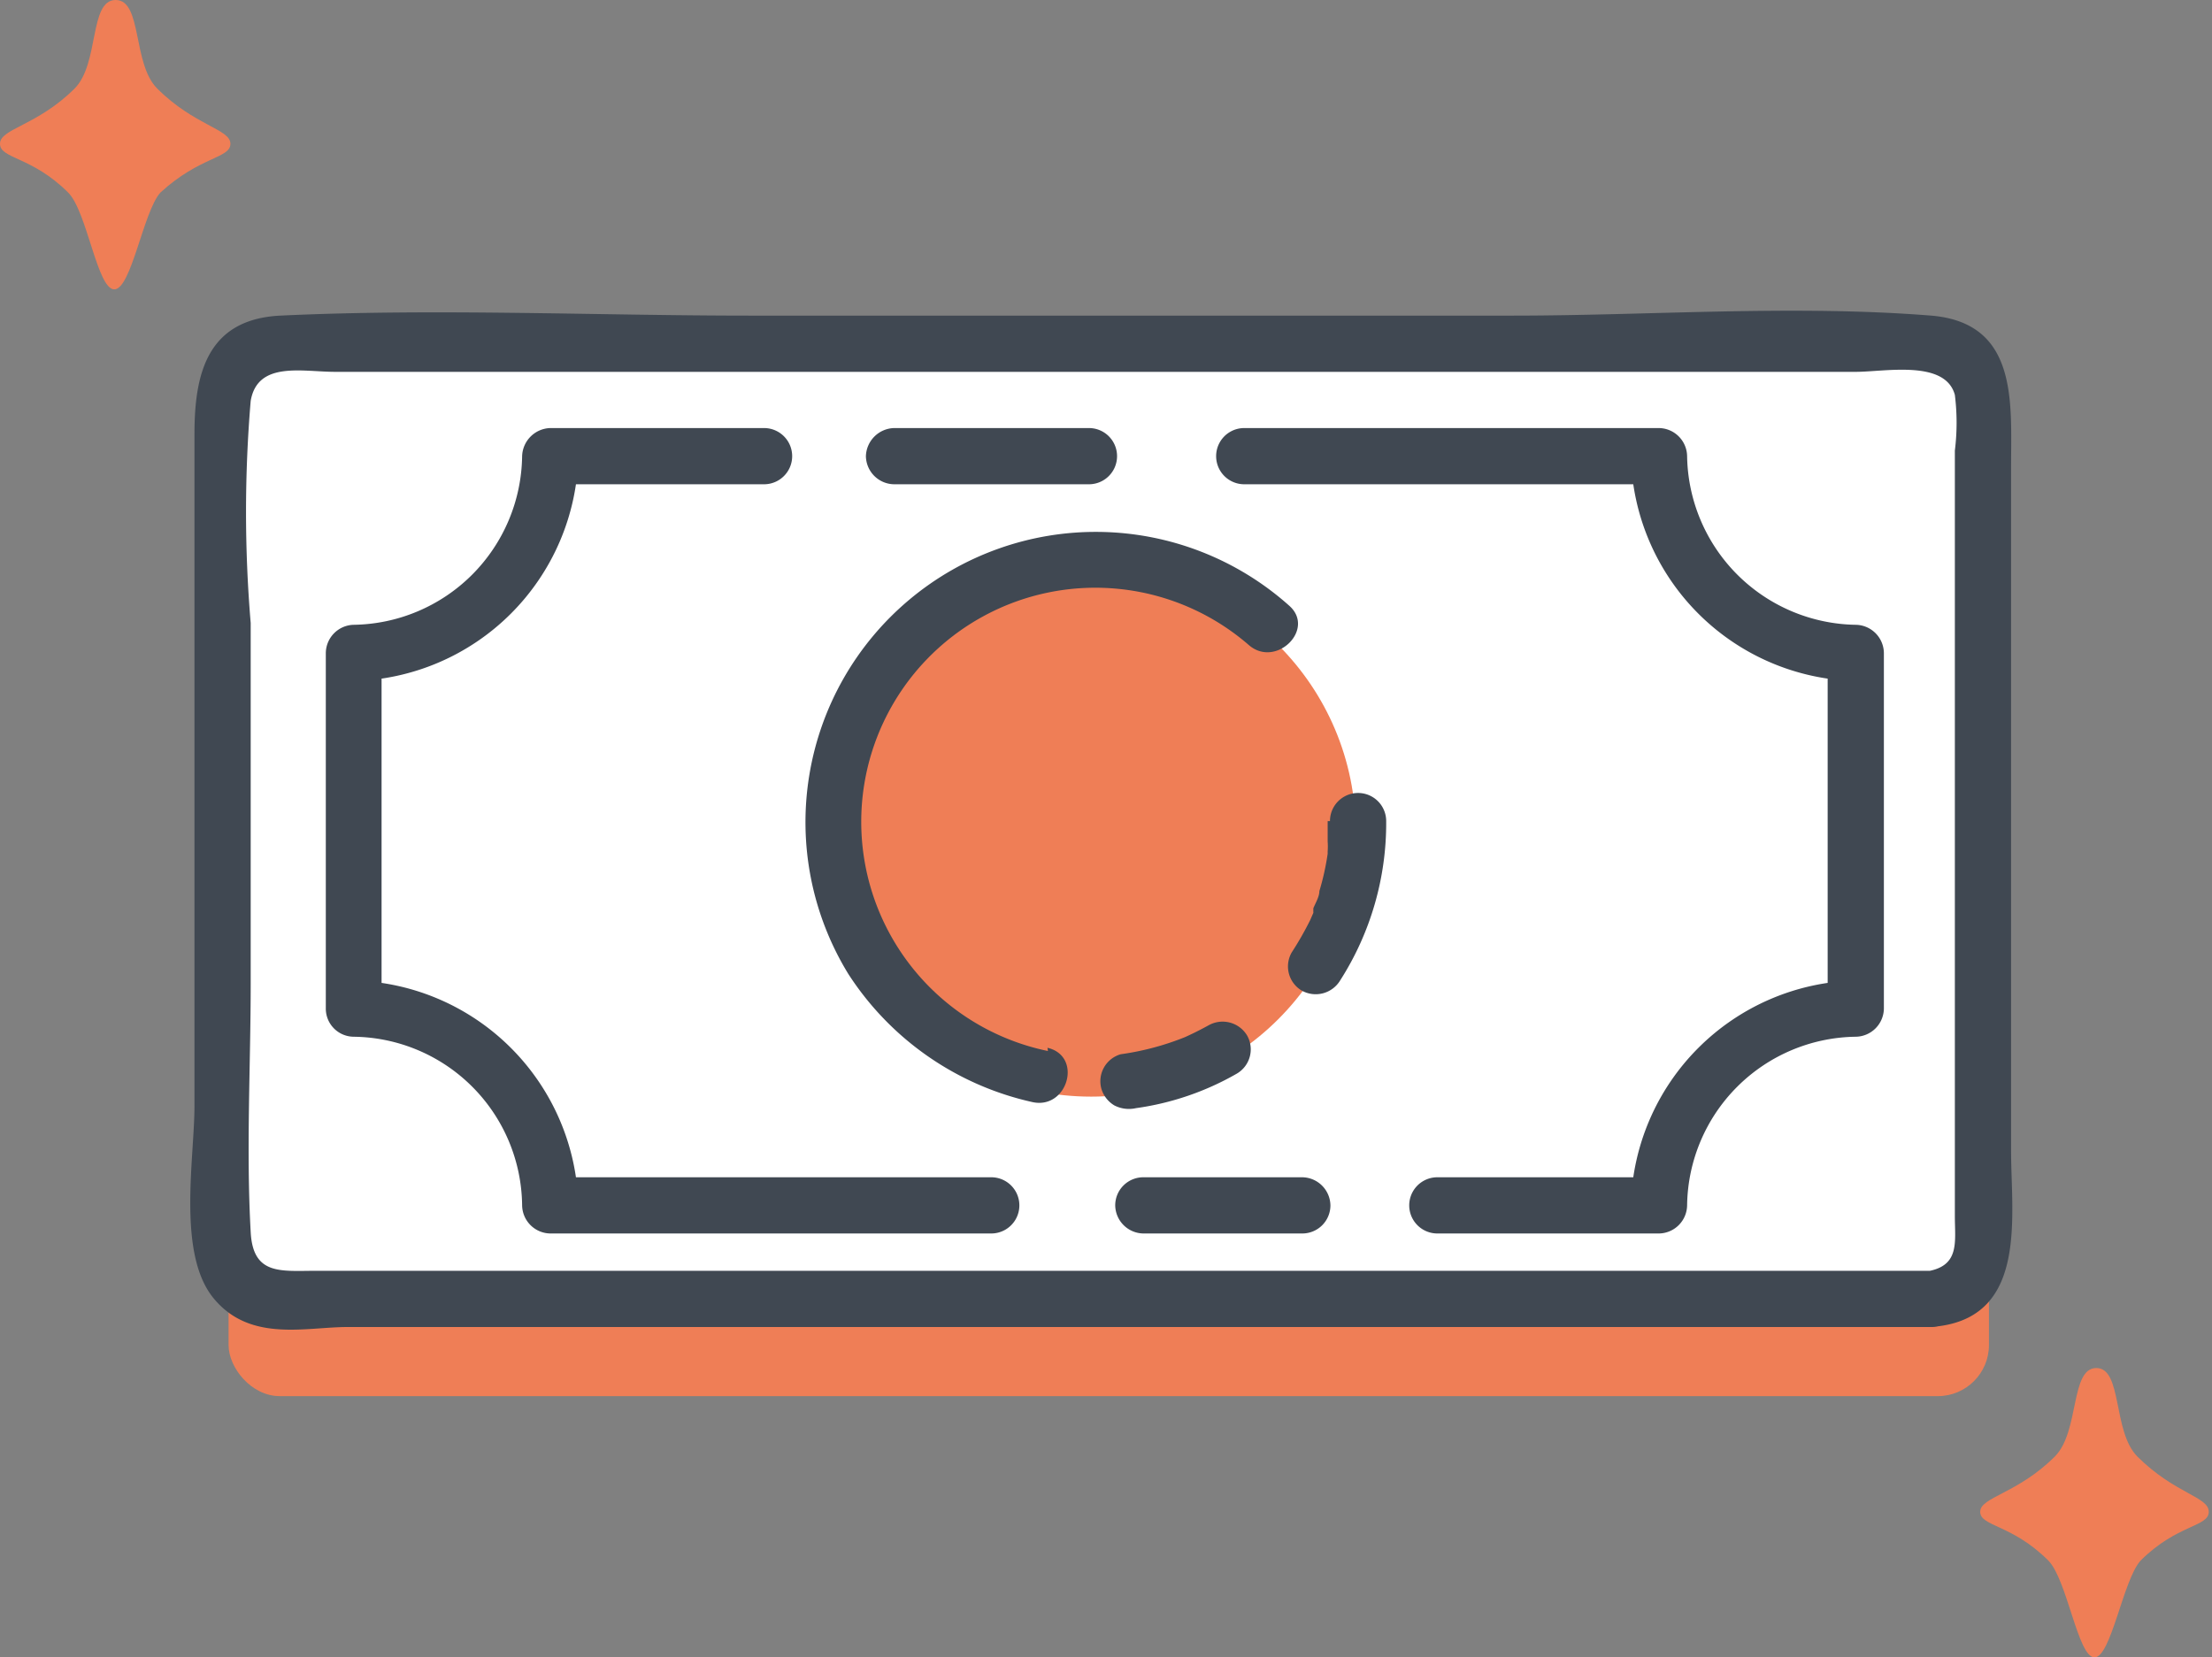 <svg viewBox="0 0 48 35.97" xmlns="http://www.w3.org/2000/svg"><rect x="0" y="0" width="48" height="35.97" fill="#808080" stroke="none"/><rect fill="#ef7e56" height="20.73" rx="1.11" width="38.2" x="4.96" y="9.57"/><rect fill="#fff" height="20.73" rx="1.11" width="38.2" x="4.83" y="7.46"/><path d="m41.92 27.58h-35.07c-.76 0-1.36.1-1.41-.84-.1-1.79 0-3.61 0-5.4v-7.82a28.73 28.73 0 0 1 0-4.82c.15-.87 1.12-.63 1.83-.63h33c.63 0 1.94-.27 2.15.5a4.9 4.9 0 0 1 0 1.21v16.61c0 .58.12 1.11-.66 1.21s-.44 1.28.33 1.18c1.91-.26 1.55-2.41 1.55-3.8v-14.85c0-1.39.16-3.12-1.73-3.28-3-.24-6.1 0-9.09 0h-16.54c-3.38 0-6.81-.16-10.2 0-1.59.08-1.86 1.27-1.86 2.57v14.58c0 1.14-.38 3.2.41 4.17s2 .63 2.91.63h34.38a.61.61 0 0 0 0-1.22z" fill="#404852"/><circle cx="23.68" cy="18.06" fill="#ef7e56" r="5.74"/><g fill="#404852"><path d="m22.74 22.81a5.08 5.08 0 1 1 4.36-8.81c.59.51 1.46-.35.87-.86a6.3 6.3 0 0 0 -9.56 8 6.41 6.41 0 0 0 4 2.78c.76.16 1.09-1 .32-1.18z"/><path d="m26.23 22.25c-.2.11-.4.21-.61.3l.14-.06a5.9 5.9 0 0 1 -1.44.39.61.61 0 0 0 -.42.75.63.63 0 0 0 .28.36.69.69 0 0 0 .47.06 6.06 6.06 0 0 0 2.19-.75.61.61 0 0 0 .22-.83.62.62 0 0 0 -.83-.22z"/><path d="m28.81 17.82v.44a1.5 1.5 0 0 1 0 .22v.05a5.58 5.58 0 0 1 -.18.81c0 .12-.08.25-.13.37a1 1 0 0 0 0 .1l-.07.16a7 7 0 0 1 -.4.7.61.61 0 0 0 .22.83.62.62 0 0 0 .83-.22 6.33 6.33 0 0 0 1-3.46.61.61 0 0 0 -1.22 0z"/><path d="m21.51 25.55h-9.57l.61.61a5 5 0 0 0 -4.88-4.88l.61.61v-7.72l-.61.61a5 5 0 0 0 4.88-4.88l-.61.61h4.64a.61.61 0 0 0 0-1.22h-4.64a.63.63 0 0 0 -.61.61 3.71 3.71 0 0 1 -3.66 3.66.62.62 0 0 0 -.6.61v7.72a.61.61 0 0 0 .6.61 3.7 3.7 0 0 1 3.66 3.66.62.62 0 0 0 .61.61h9.57a.61.61 0 0 0 0-1.22z"/><path d="m28.26 25.55h-3.45a.61.61 0 0 0 -.61.61.62.62 0 0 0 .61.61h3.45a.61.61 0 0 0 .61-.61.62.62 0 0 0 -.61-.61z"/><path d="m27 10.51h9l-.61-.61a5 5 0 0 0 4.88 4.88l-.61-.61v7.72l.61-.61a5 5 0 0 0 -4.88 4.88l.61-.61h-4.81a.61.61 0 0 0 0 1.22h4.81a.62.62 0 0 0 .61-.61 3.71 3.71 0 0 1 3.66-3.66.62.62 0 0 0 .61-.61v-7.72a.62.62 0 0 0 -.61-.61 3.72 3.72 0 0 1 -3.66-3.66.62.62 0 0 0 -.61-.61h-9a.61.61 0 0 0 0 1.22z"/><path d="m19.4 10.51h4.23a.61.61 0 0 0 0-1.22h-4.23a.63.63 0 0 0 -.61.61.62.62 0 0 0 .61.61z"/></g><path d="m3.41 1.92c-.54-.54-.32-1.92-.9-1.92s-.35 1.38-.89 1.92c-.81.81-1.62.87-1.62 1.2s.69.27 1.48 1.06c.41.41.63 2.1 1 2.1s.63-1.69 1-2.1c.86-.79 1.52-.74 1.52-1.06s-.78-.39-1.59-1.2z" fill="#ef7e56"/><path d="m46.38 31.61c-.54-.54-.32-1.92-.89-1.92s-.36 1.38-.9 1.92c-.81.81-1.62.88-1.62 1.2s.69.27 1.48 1.06c.41.42.64 2.1 1 2.1s.62-1.68 1-2.1c.79-.79 1.48-.73 1.48-1.06s-.74-.39-1.55-1.2z" fill="#ef7e56"/></svg>